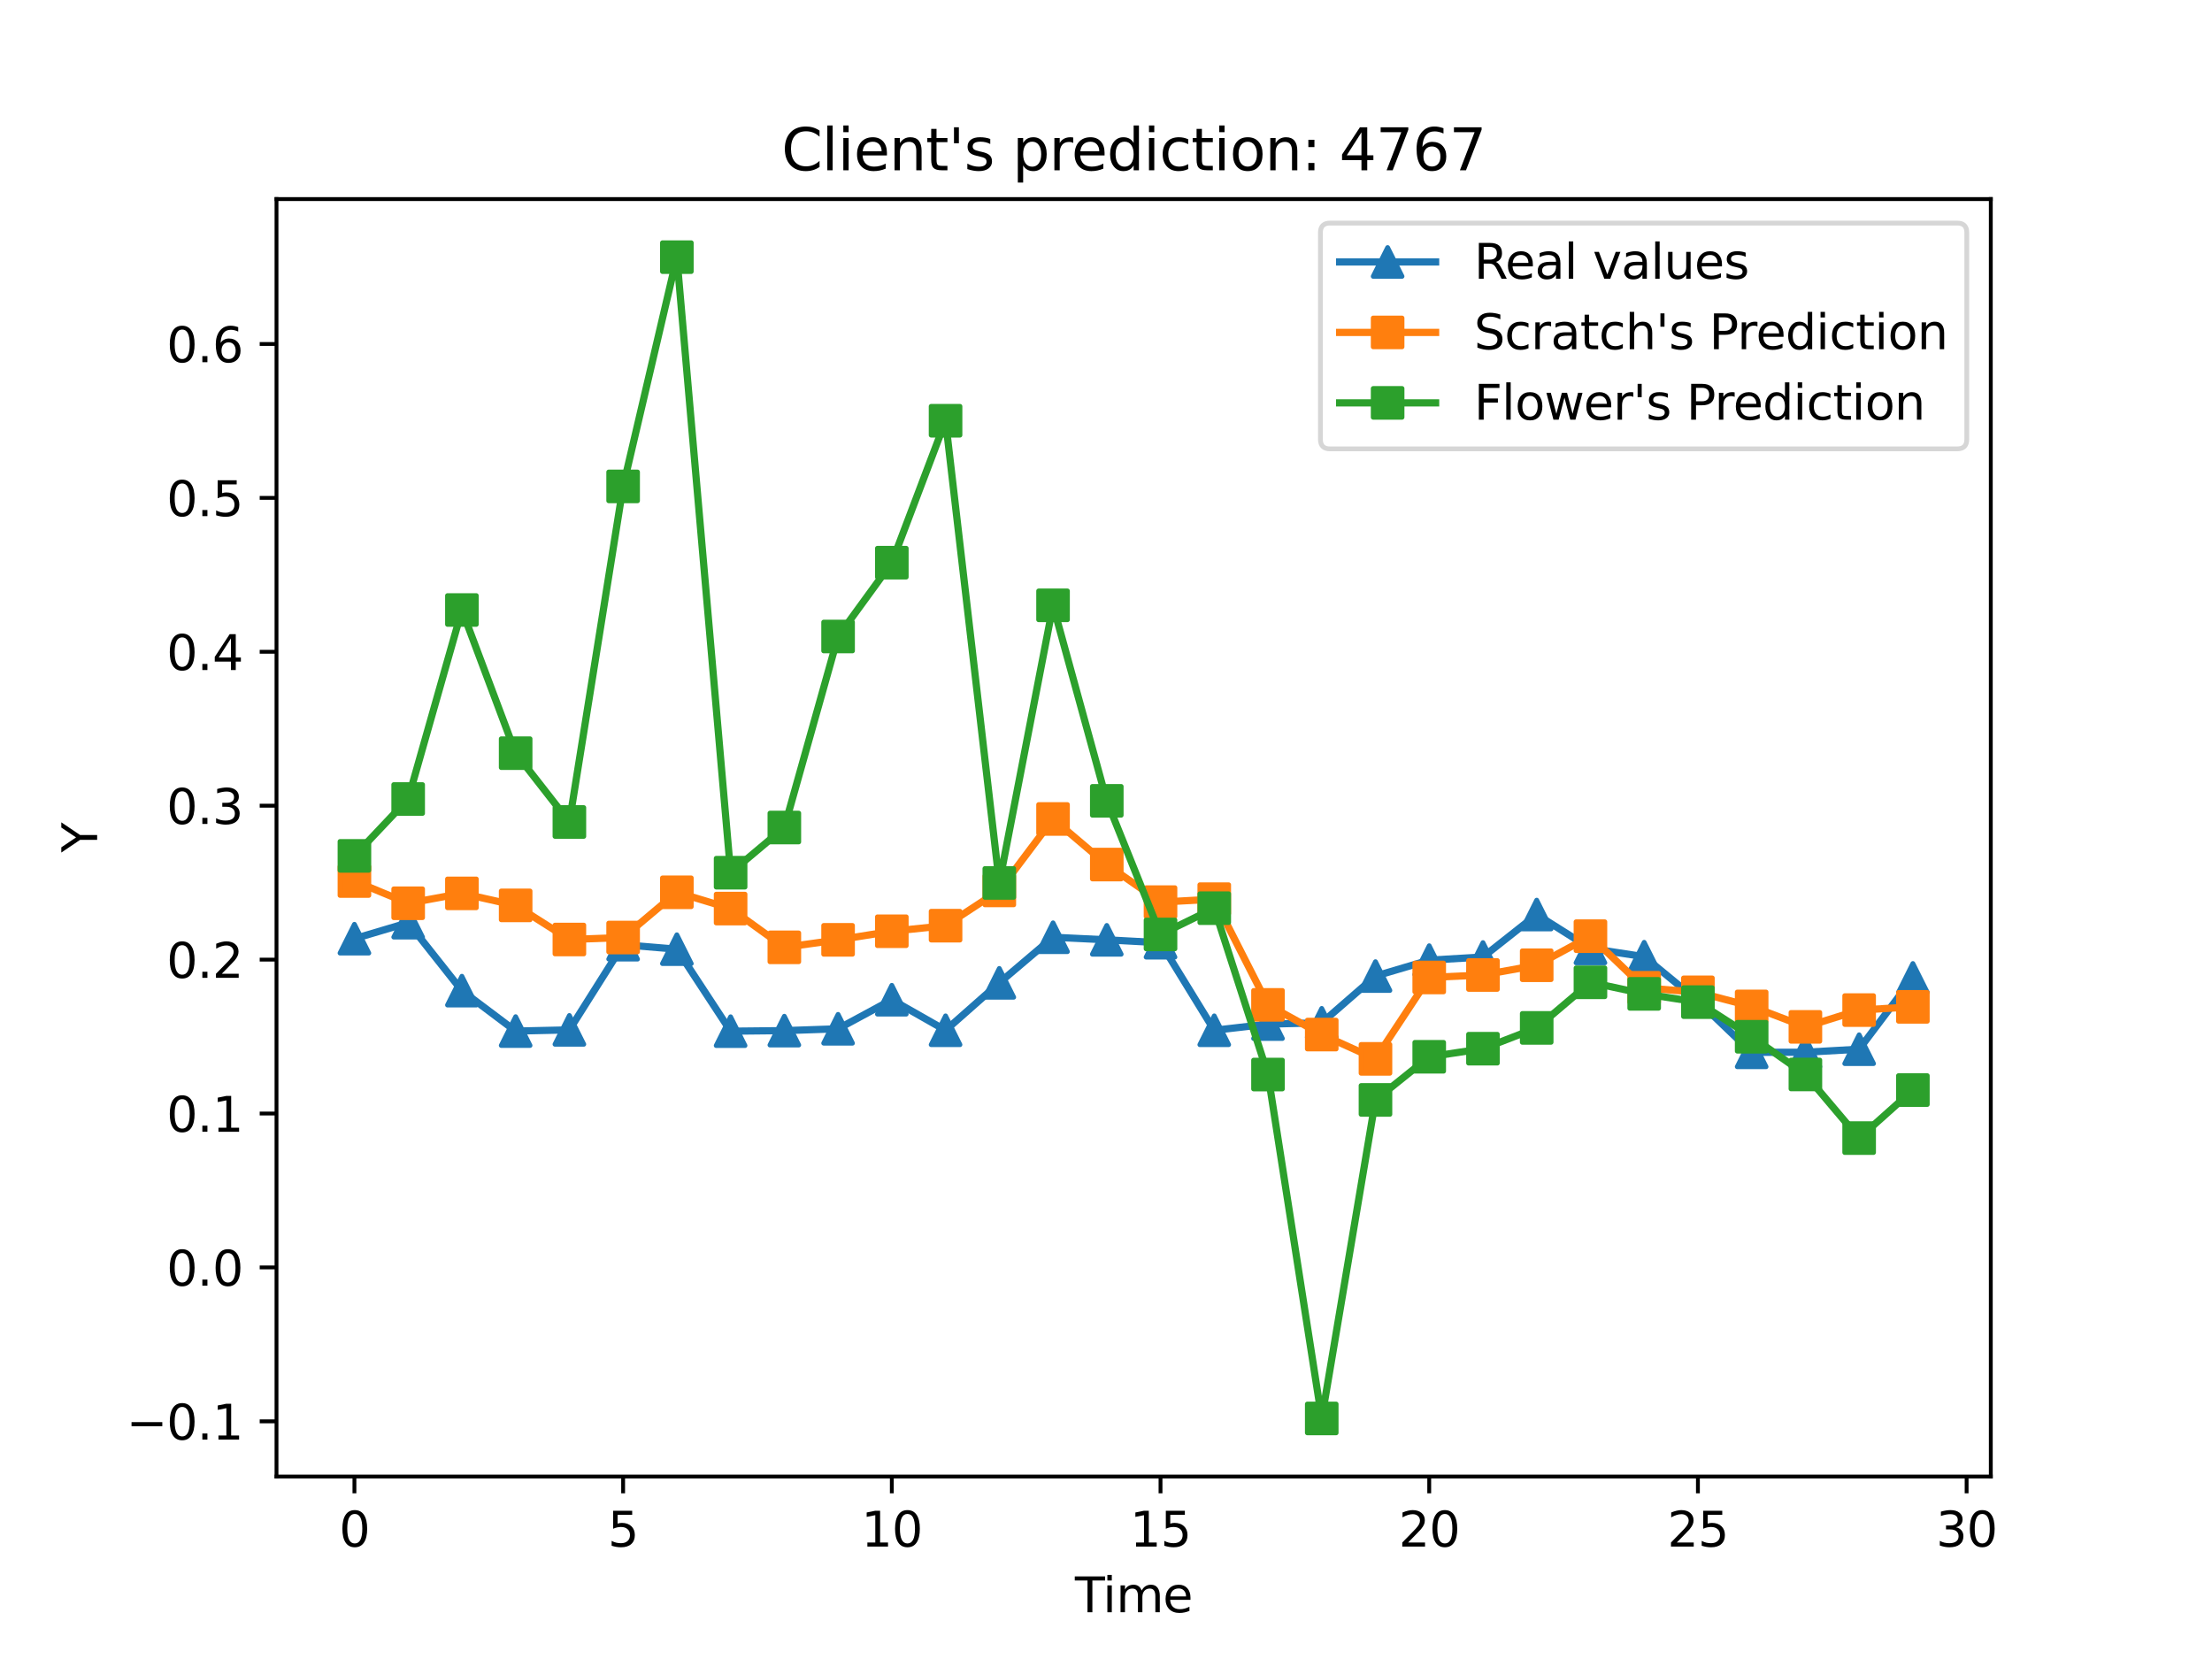 <?xml version="1.0" encoding="utf-8" standalone="no"?>
<!DOCTYPE svg PUBLIC "-//W3C//DTD SVG 1.1//EN"
  "http://www.w3.org/Graphics/SVG/1.1/DTD/svg11.dtd">
<svg xmlns:xlink="http://www.w3.org/1999/xlink" width="460.8pt" height="345.6pt" viewBox="0 0 460.8 345.6" xmlns="http://www.w3.org/2000/svg" version="1.1">
 <defs>
  <style type="text/css">*{stroke-linejoin: round; stroke-linecap: butt}</style>
 </defs>
 <g id="figure_1">
  <g id="patch_1">
   <path d="M 0 345.6 
L 460.8 345.6 
L 460.8 0 
L 0 0 
z
" style="fill: #ffffff"/>
  </g>
  <g id="axes_1">
   <g id="patch_2">
    <path d="M 57.6 307.584 
L 414.72 307.584 
L 414.72 41.472 
L 57.6 41.472 
z
" style="fill: #ffffff"/>
   </g>
   <g id="matplotlib.axis_1">
    <g id="xtick_1">
     <g id="line2d_1">
      <defs>
       <path id="m3e6f22d3c8" d="M 0 0 
L 0 3.5 
" style="stroke: #000000; stroke-width: 0.8"/>
      </defs>
      <g>
       <use xlink:href="#m3e6f22d3c8" x="73.833" y="307.584" style="stroke: #000000; stroke-width: 0.8"/>
      </g>
     </g>
     <g id="text_1">
      <!-- 0 -->
      <g transform="translate(70.651 322.182) scale(0.1 -0.1)">
       <defs>
        <path id="DejaVuSans-30" d="M 2034 4250 
Q 1547 4250 1301 3770 
Q 1056 3291 1056 2328 
Q 1056 1369 1301 889 
Q 1547 409 2034 409 
Q 2525 409 2770 889 
Q 3016 1369 3016 2328 
Q 3016 3291 2770 3770 
Q 2525 4250 2034 4250 
z
M 2034 4750 
Q 2819 4750 3233 4129 
Q 3647 3509 3647 2328 
Q 3647 1150 3233 529 
Q 2819 -91 2034 -91 
Q 1250 -91 836 529 
Q 422 1150 422 2328 
Q 422 3509 836 4129 
Q 1250 4750 2034 4750 
z
" transform="scale(0.016)"/>
       </defs>
       <use xlink:href="#DejaVuSans-30"/>
      </g>
     </g>
    </g>
    <g id="xtick_2">
     <g id="line2d_2">
      <g>
       <use xlink:href="#m3e6f22d3c8" x="129.808" y="307.584" style="stroke: #000000; stroke-width: 0.8"/>
      </g>
     </g>
     <g id="text_2">
      <!-- 5 -->
      <g transform="translate(126.626 322.182) scale(0.1 -0.1)">
       <defs>
        <path id="DejaVuSans-35" d="M 691 4666 
L 3169 4666 
L 3169 4134 
L 1269 4134 
L 1269 2991 
Q 1406 3038 1543 3061 
Q 1681 3084 1819 3084 
Q 2600 3084 3056 2656 
Q 3513 2228 3513 1497 
Q 3513 744 3044 326 
Q 2575 -91 1722 -91 
Q 1428 -91 1123 -41 
Q 819 9 494 109 
L 494 744 
Q 775 591 1075 516 
Q 1375 441 1709 441 
Q 2250 441 2565 725 
Q 2881 1009 2881 1497 
Q 2881 1984 2565 2268 
Q 2250 2553 1709 2553 
Q 1456 2553 1204 2497 
Q 953 2441 691 2322 
L 691 4666 
z
" transform="scale(0.016)"/>
       </defs>
       <use xlink:href="#DejaVuSans-35"/>
      </g>
     </g>
    </g>
    <g id="xtick_3">
     <g id="line2d_3">
      <g>
       <use xlink:href="#m3e6f22d3c8" x="185.783" y="307.584" style="stroke: #000000; stroke-width: 0.8"/>
      </g>
     </g>
     <g id="text_3">
      <!-- 10 -->
      <g transform="translate(179.42 322.182) scale(0.1 -0.1)">
       <defs>
        <path id="DejaVuSans-31" d="M 794 531 
L 1825 531 
L 1825 4091 
L 703 3866 
L 703 4441 
L 1819 4666 
L 2450 4666 
L 2450 531 
L 3481 531 
L 3481 0 
L 794 0 
L 794 531 
z
" transform="scale(0.016)"/>
       </defs>
       <use xlink:href="#DejaVuSans-31"/>
       <use xlink:href="#DejaVuSans-30" x="63.623"/>
      </g>
     </g>
    </g>
    <g id="xtick_4">
     <g id="line2d_4">
      <g>
       <use xlink:href="#m3e6f22d3c8" x="241.757" y="307.584" style="stroke: #000000; stroke-width: 0.8"/>
      </g>
     </g>
     <g id="text_4">
      <!-- 15 -->
      <g transform="translate(235.395 322.182) scale(0.1 -0.1)">
       <use xlink:href="#DejaVuSans-31"/>
       <use xlink:href="#DejaVuSans-35" x="63.623"/>
      </g>
     </g>
    </g>
    <g id="xtick_5">
     <g id="line2d_5">
      <g>
       <use xlink:href="#m3e6f22d3c8" x="297.732" y="307.584" style="stroke: #000000; stroke-width: 0.8"/>
      </g>
     </g>
     <g id="text_5">
      <!-- 20 -->
      <g transform="translate(291.37 322.182) scale(0.1 -0.1)">
       <defs>
        <path id="DejaVuSans-32" d="M 1228 531 
L 3431 531 
L 3431 0 
L 469 0 
L 469 531 
Q 828 903 1448 1529 
Q 2069 2156 2228 2338 
Q 2531 2678 2651 2914 
Q 2772 3150 2772 3378 
Q 2772 3750 2511 3984 
Q 2250 4219 1831 4219 
Q 1534 4219 1204 4116 
Q 875 4013 500 3803 
L 500 4441 
Q 881 4594 1212 4672 
Q 1544 4750 1819 4750 
Q 2544 4750 2975 4387 
Q 3406 4025 3406 3419 
Q 3406 3131 3298 2873 
Q 3191 2616 2906 2266 
Q 2828 2175 2409 1742 
Q 1991 1309 1228 531 
z
" transform="scale(0.016)"/>
       </defs>
       <use xlink:href="#DejaVuSans-32"/>
       <use xlink:href="#DejaVuSans-30" x="63.623"/>
      </g>
     </g>
    </g>
    <g id="xtick_6">
     <g id="line2d_6">
      <g>
       <use xlink:href="#m3e6f22d3c8" x="353.707" y="307.584" style="stroke: #000000; stroke-width: 0.8"/>
      </g>
     </g>
     <g id="text_6">
      <!-- 25 -->
      <g transform="translate(347.345 322.182) scale(0.1 -0.1)">
       <use xlink:href="#DejaVuSans-32"/>
       <use xlink:href="#DejaVuSans-35" x="63.623"/>
      </g>
     </g>
    </g>
    <g id="xtick_7">
     <g id="line2d_7">
      <g>
       <use xlink:href="#m3e6f22d3c8" x="409.682" y="307.584" style="stroke: #000000; stroke-width: 0.8"/>
      </g>
     </g>
     <g id="text_7">
      <!-- 30 -->
      <g transform="translate(403.32 322.182) scale(0.1 -0.1)">
       <defs>
        <path id="DejaVuSans-33" d="M 2597 2516 
Q 3050 2419 3304 2112 
Q 3559 1806 3559 1356 
Q 3559 666 3084 287 
Q 2609 -91 1734 -91 
Q 1441 -91 1130 -33 
Q 819 25 488 141 
L 488 750 
Q 750 597 1062 519 
Q 1375 441 1716 441 
Q 2309 441 2620 675 
Q 2931 909 2931 1356 
Q 2931 1769 2642 2001 
Q 2353 2234 1838 2234 
L 1294 2234 
L 1294 2753 
L 1863 2753 
Q 2328 2753 2575 2939 
Q 2822 3125 2822 3475 
Q 2822 3834 2567 4026 
Q 2313 4219 1838 4219 
Q 1578 4219 1281 4162 
Q 984 4106 628 3988 
L 628 4550 
Q 988 4650 1302 4700 
Q 1616 4750 1894 4750 
Q 2613 4750 3031 4423 
Q 3450 4097 3450 3541 
Q 3450 3153 3228 2886 
Q 3006 2619 2597 2516 
z
" transform="scale(0.016)"/>
       </defs>
       <use xlink:href="#DejaVuSans-33"/>
       <use xlink:href="#DejaVuSans-30" x="63.623"/>
      </g>
     </g>
    </g>
    <g id="text_8">
     <!-- Time -->
     <g transform="translate(223.926 335.861) scale(0.1 -0.1)">
      <defs>
       <path id="DejaVuSans-54" d="M -19 4666 
L 3928 4666 
L 3928 4134 
L 2272 4134 
L 2272 0 
L 1638 0 
L 1638 4134 
L -19 4134 
L -19 4666 
z
" transform="scale(0.016)"/>
       <path id="DejaVuSans-69" d="M 603 3500 
L 1178 3500 
L 1178 0 
L 603 0 
L 603 3500 
z
M 603 4863 
L 1178 4863 
L 1178 4134 
L 603 4134 
L 603 4863 
z
" transform="scale(0.016)"/>
       <path id="DejaVuSans-6d" d="M 3328 2828 
Q 3544 3216 3844 3400 
Q 4144 3584 4550 3584 
Q 5097 3584 5394 3201 
Q 5691 2819 5691 2113 
L 5691 0 
L 5113 0 
L 5113 2094 
Q 5113 2597 4934 2840 
Q 4756 3084 4391 3084 
Q 3944 3084 3684 2787 
Q 3425 2491 3425 1978 
L 3425 0 
L 2847 0 
L 2847 2094 
Q 2847 2600 2669 2842 
Q 2491 3084 2119 3084 
Q 1678 3084 1418 2786 
Q 1159 2488 1159 1978 
L 1159 0 
L 581 0 
L 581 3500 
L 1159 3500 
L 1159 2956 
Q 1356 3278 1631 3431 
Q 1906 3584 2284 3584 
Q 2666 3584 2933 3390 
Q 3200 3197 3328 2828 
z
" transform="scale(0.016)"/>
       <path id="DejaVuSans-65" d="M 3597 1894 
L 3597 1613 
L 953 1613 
Q 991 1019 1311 708 
Q 1631 397 2203 397 
Q 2534 397 2845 478 
Q 3156 559 3463 722 
L 3463 178 
Q 3153 47 2828 -22 
Q 2503 -91 2169 -91 
Q 1331 -91 842 396 
Q 353 884 353 1716 
Q 353 2575 817 3079 
Q 1281 3584 2069 3584 
Q 2775 3584 3186 3129 
Q 3597 2675 3597 1894 
z
M 3022 2063 
Q 3016 2534 2758 2815 
Q 2500 3097 2075 3097 
Q 1594 3097 1305 2825 
Q 1016 2553 972 2059 
L 3022 2063 
z
" transform="scale(0.016)"/>
      </defs>
      <use xlink:href="#DejaVuSans-54"/>
      <use xlink:href="#DejaVuSans-69" x="57.959"/>
      <use xlink:href="#DejaVuSans-6d" x="85.742"/>
      <use xlink:href="#DejaVuSans-65" x="183.154"/>
     </g>
    </g>
   </g>
   <g id="matplotlib.axis_2">
    <g id="ytick_1">
     <g id="line2d_8">
      <defs>
       <path id="m321a84748f" d="M 0 0 
L -3.5 0 
" style="stroke: #000000; stroke-width: 0.8"/>
      </defs>
      <g>
       <use xlink:href="#m321a84748f" x="57.6" y="296.092" style="stroke: #000000; stroke-width: 0.8"/>
      </g>
     </g>
     <g id="text_9">
      <!-- −0.1 -->
      <g transform="translate(26.317 299.891) scale(0.1 -0.1)">
       <defs>
        <path id="DejaVuSans-2212" d="M 678 2272 
L 4684 2272 
L 4684 1741 
L 678 1741 
L 678 2272 
z
" transform="scale(0.016)"/>
        <path id="DejaVuSans-2e" d="M 684 794 
L 1344 794 
L 1344 0 
L 684 0 
L 684 794 
z
" transform="scale(0.016)"/>
       </defs>
       <use xlink:href="#DejaVuSans-2212"/>
       <use xlink:href="#DejaVuSans-30" x="83.789"/>
       <use xlink:href="#DejaVuSans-2e" x="147.412"/>
       <use xlink:href="#DejaVuSans-31" x="179.199"/>
      </g>
     </g>
    </g>
    <g id="ytick_2">
     <g id="line2d_9">
      <g>
       <use xlink:href="#m321a84748f" x="57.6" y="264.029" style="stroke: #000000; stroke-width: 0.8"/>
      </g>
     </g>
     <g id="text_10">
      <!-- 0.0 -->
      <g transform="translate(34.697 267.829) scale(0.1 -0.1)">
       <use xlink:href="#DejaVuSans-30"/>
       <use xlink:href="#DejaVuSans-2e" x="63.623"/>
       <use xlink:href="#DejaVuSans-30" x="95.41"/>
      </g>
     </g>
    </g>
    <g id="ytick_3">
     <g id="line2d_10">
      <g>
       <use xlink:href="#m321a84748f" x="57.6" y="231.967" style="stroke: #000000; stroke-width: 0.8"/>
      </g>
     </g>
     <g id="text_11">
      <!-- 0.1 -->
      <g transform="translate(34.697 235.766) scale(0.1 -0.1)">
       <use xlink:href="#DejaVuSans-30"/>
       <use xlink:href="#DejaVuSans-2e" x="63.623"/>
       <use xlink:href="#DejaVuSans-31" x="95.41"/>
      </g>
     </g>
    </g>
    <g id="ytick_4">
     <g id="line2d_11">
      <g>
       <use xlink:href="#m321a84748f" x="57.6" y="199.905" style="stroke: #000000; stroke-width: 0.8"/>
      </g>
     </g>
     <g id="text_12">
      <!-- 0.2 -->
      <g transform="translate(34.697 203.704) scale(0.1 -0.1)">
       <use xlink:href="#DejaVuSans-30"/>
       <use xlink:href="#DejaVuSans-2e" x="63.623"/>
       <use xlink:href="#DejaVuSans-32" x="95.41"/>
      </g>
     </g>
    </g>
    <g id="ytick_5">
     <g id="line2d_12">
      <g>
       <use xlink:href="#m321a84748f" x="57.6" y="167.842" style="stroke: #000000; stroke-width: 0.8"/>
      </g>
     </g>
     <g id="text_13">
      <!-- 0.3 -->
      <g transform="translate(34.697 171.642) scale(0.1 -0.1)">
       <use xlink:href="#DejaVuSans-30"/>
       <use xlink:href="#DejaVuSans-2e" x="63.623"/>
       <use xlink:href="#DejaVuSans-33" x="95.41"/>
      </g>
     </g>
    </g>
    <g id="ytick_6">
     <g id="line2d_13">
      <g>
       <use xlink:href="#m321a84748f" x="57.6" y="135.78" style="stroke: #000000; stroke-width: 0.8"/>
      </g>
     </g>
     <g id="text_14">
      <!-- 0.4 -->
      <g transform="translate(34.697 139.579) scale(0.1 -0.1)">
       <defs>
        <path id="DejaVuSans-34" d="M 2419 4116 
L 825 1625 
L 2419 1625 
L 2419 4116 
z
M 2253 4666 
L 3047 4666 
L 3047 1625 
L 3713 1625 
L 3713 1100 
L 3047 1100 
L 3047 0 
L 2419 0 
L 2419 1100 
L 313 1100 
L 313 1709 
L 2253 4666 
z
" transform="scale(0.016)"/>
       </defs>
       <use xlink:href="#DejaVuSans-30"/>
       <use xlink:href="#DejaVuSans-2e" x="63.623"/>
       <use xlink:href="#DejaVuSans-34" x="95.41"/>
      </g>
     </g>
    </g>
    <g id="ytick_7">
     <g id="line2d_14">
      <g>
       <use xlink:href="#m321a84748f" x="57.6" y="103.718" style="stroke: #000000; stroke-width: 0.8"/>
      </g>
     </g>
     <g id="text_15">
      <!-- 0.5 -->
      <g transform="translate(34.697 107.517) scale(0.1 -0.1)">
       <use xlink:href="#DejaVuSans-30"/>
       <use xlink:href="#DejaVuSans-2e" x="63.623"/>
       <use xlink:href="#DejaVuSans-35" x="95.41"/>
      </g>
     </g>
    </g>
    <g id="ytick_8">
     <g id="line2d_15">
      <g>
       <use xlink:href="#m321a84748f" x="57.6" y="71.655" style="stroke: #000000; stroke-width: 0.8"/>
      </g>
     </g>
     <g id="text_16">
      <!-- 0.6 -->
      <g transform="translate(34.697 75.454) scale(0.1 -0.1)">
       <defs>
        <path id="DejaVuSans-36" d="M 2113 2584 
Q 1688 2584 1439 2293 
Q 1191 2003 1191 1497 
Q 1191 994 1439 701 
Q 1688 409 2113 409 
Q 2538 409 2786 701 
Q 3034 994 3034 1497 
Q 3034 2003 2786 2293 
Q 2538 2584 2113 2584 
z
M 3366 4563 
L 3366 3988 
Q 3128 4100 2886 4159 
Q 2644 4219 2406 4219 
Q 1781 4219 1451 3797 
Q 1122 3375 1075 2522 
Q 1259 2794 1537 2939 
Q 1816 3084 2150 3084 
Q 2853 3084 3261 2657 
Q 3669 2231 3669 1497 
Q 3669 778 3244 343 
Q 2819 -91 2113 -91 
Q 1303 -91 875 529 
Q 447 1150 447 2328 
Q 447 3434 972 4092 
Q 1497 4750 2381 4750 
Q 2619 4750 2861 4703 
Q 3103 4656 3366 4563 
z
" transform="scale(0.016)"/>
       </defs>
       <use xlink:href="#DejaVuSans-30"/>
       <use xlink:href="#DejaVuSans-2e" x="63.623"/>
       <use xlink:href="#DejaVuSans-36" x="95.41"/>
      </g>
     </g>
    </g>
    <g id="text_17">
     <!-- Y -->
     <g transform="translate(20.238 177.582) rotate(-90) scale(0.1 -0.1)">
      <defs>
       <path id="DejaVuSans-59" d="M -13 4666 
L 666 4666 
L 1959 2747 
L 3244 4666 
L 3922 4666 
L 2272 2222 
L 2272 0 
L 1638 0 
L 1638 2222 
L -13 4666 
z
" transform="scale(0.016)"/>
      </defs>
      <use xlink:href="#DejaVuSans-59"/>
     </g>
    </g>
   </g>
   <g id="line2d_16">
    <path d="M 73.833 195.545 
L 85.028 192.216 
L 96.223 206.371 
L 107.418 214.792 
L 118.613 214.543 
L 129.808 196.8 
L 141.003 197.733 
L 152.198 214.813 
L 163.393 214.699 
L 174.588 214.315 
L 185.783 208.259 
L 196.978 214.626 
L 208.173 204.743 
L 219.368 195.244 
L 230.563 195.784 
L 241.757 196.385 
L 252.952 214.626 
L 264.147 213.34 
L 275.342 213.071 
L 286.537 203.333 
L 297.732 200.015 
L 308.927 199.361 
L 320.122 190.516 
L 331.317 197.578 
L 342.512 199.299 
L 353.707 208.508 
L 364.902 219.22 
L 376.097 219.199 
L 387.292 218.567 
L 398.487 203.717 
" clip-path="url(#p26c5f09bcc)" style="fill: none; stroke: #1f77b4; stroke-width: 1.5; stroke-linecap: square"/>
    <defs>
     <path id="mcf5c5438b9" d="M 0 -3 
L -3 3 
L 3 3 
z
" style="stroke: #1f77b4; stroke-linejoin: miter"/>
    </defs>
    <g clip-path="url(#p26c5f09bcc)">
     <use xlink:href="#mcf5c5438b9" x="73.833" y="195.545" style="fill: #1f77b4; stroke: #1f77b4; stroke-linejoin: miter"/>
     <use xlink:href="#mcf5c5438b9" x="85.028" y="192.216" style="fill: #1f77b4; stroke: #1f77b4; stroke-linejoin: miter"/>
     <use xlink:href="#mcf5c5438b9" x="96.223" y="206.371" style="fill: #1f77b4; stroke: #1f77b4; stroke-linejoin: miter"/>
     <use xlink:href="#mcf5c5438b9" x="107.418" y="214.792" style="fill: #1f77b4; stroke: #1f77b4; stroke-linejoin: miter"/>
     <use xlink:href="#mcf5c5438b9" x="118.613" y="214.543" style="fill: #1f77b4; stroke: #1f77b4; stroke-linejoin: miter"/>
     <use xlink:href="#mcf5c5438b9" x="129.808" y="196.8" style="fill: #1f77b4; stroke: #1f77b4; stroke-linejoin: miter"/>
     <use xlink:href="#mcf5c5438b9" x="141.003" y="197.733" style="fill: #1f77b4; stroke: #1f77b4; stroke-linejoin: miter"/>
     <use xlink:href="#mcf5c5438b9" x="152.198" y="214.813" style="fill: #1f77b4; stroke: #1f77b4; stroke-linejoin: miter"/>
     <use xlink:href="#mcf5c5438b9" x="163.393" y="214.699" style="fill: #1f77b4; stroke: #1f77b4; stroke-linejoin: miter"/>
     <use xlink:href="#mcf5c5438b9" x="174.588" y="214.315" style="fill: #1f77b4; stroke: #1f77b4; stroke-linejoin: miter"/>
     <use xlink:href="#mcf5c5438b9" x="185.783" y="208.259" style="fill: #1f77b4; stroke: #1f77b4; stroke-linejoin: miter"/>
     <use xlink:href="#mcf5c5438b9" x="196.978" y="214.626" style="fill: #1f77b4; stroke: #1f77b4; stroke-linejoin: miter"/>
     <use xlink:href="#mcf5c5438b9" x="208.173" y="204.743" style="fill: #1f77b4; stroke: #1f77b4; stroke-linejoin: miter"/>
     <use xlink:href="#mcf5c5438b9" x="219.368" y="195.244" style="fill: #1f77b4; stroke: #1f77b4; stroke-linejoin: miter"/>
     <use xlink:href="#mcf5c5438b9" x="230.563" y="195.784" style="fill: #1f77b4; stroke: #1f77b4; stroke-linejoin: miter"/>
     <use xlink:href="#mcf5c5438b9" x="241.757" y="196.385" style="fill: #1f77b4; stroke: #1f77b4; stroke-linejoin: miter"/>
     <use xlink:href="#mcf5c5438b9" x="252.952" y="214.626" style="fill: #1f77b4; stroke: #1f77b4; stroke-linejoin: miter"/>
     <use xlink:href="#mcf5c5438b9" x="264.147" y="213.34" style="fill: #1f77b4; stroke: #1f77b4; stroke-linejoin: miter"/>
     <use xlink:href="#mcf5c5438b9" x="275.342" y="213.071" style="fill: #1f77b4; stroke: #1f77b4; stroke-linejoin: miter"/>
     <use xlink:href="#mcf5c5438b9" x="286.537" y="203.333" style="fill: #1f77b4; stroke: #1f77b4; stroke-linejoin: miter"/>
     <use xlink:href="#mcf5c5438b9" x="297.732" y="200.015" style="fill: #1f77b4; stroke: #1f77b4; stroke-linejoin: miter"/>
     <use xlink:href="#mcf5c5438b9" x="308.927" y="199.361" style="fill: #1f77b4; stroke: #1f77b4; stroke-linejoin: miter"/>
     <use xlink:href="#mcf5c5438b9" x="320.122" y="190.516" style="fill: #1f77b4; stroke: #1f77b4; stroke-linejoin: miter"/>
     <use xlink:href="#mcf5c5438b9" x="331.317" y="197.578" style="fill: #1f77b4; stroke: #1f77b4; stroke-linejoin: miter"/>
     <use xlink:href="#mcf5c5438b9" x="342.512" y="199.299" style="fill: #1f77b4; stroke: #1f77b4; stroke-linejoin: miter"/>
     <use xlink:href="#mcf5c5438b9" x="353.707" y="208.508" style="fill: #1f77b4; stroke: #1f77b4; stroke-linejoin: miter"/>
     <use xlink:href="#mcf5c5438b9" x="364.902" y="219.22" style="fill: #1f77b4; stroke: #1f77b4; stroke-linejoin: miter"/>
     <use xlink:href="#mcf5c5438b9" x="376.097" y="219.199" style="fill: #1f77b4; stroke: #1f77b4; stroke-linejoin: miter"/>
     <use xlink:href="#mcf5c5438b9" x="387.292" y="218.567" style="fill: #1f77b4; stroke: #1f77b4; stroke-linejoin: miter"/>
     <use xlink:href="#mcf5c5438b9" x="398.487" y="203.717" style="fill: #1f77b4; stroke: #1f77b4; stroke-linejoin: miter"/>
    </g>
   </g>
   <g id="line2d_17">
    <path d="M 73.833 183.532 
L 85.028 188.167 
L 96.223 186.106 
L 107.418 188.611 
L 118.613 195.717 
L 129.808 195.303 
L 141.003 185.882 
L 152.198 189.271 
L 163.393 197.349 
L 174.588 195.786 
L 185.783 193.996 
L 196.978 192.833 
L 208.173 185.495 
L 219.368 170.607 
L 230.563 180.104 
L 241.757 187.927 
L 252.952 187.311 
L 264.147 209.333 
L 275.342 215.52 
L 286.537 220.581 
L 297.732 203.623 
L 308.927 203.105 
L 320.122 201.079 
L 331.317 195.024 
L 342.512 205.774 
L 353.707 206.724 
L 364.902 209.657 
L 376.097 213.915 
L 387.292 210.418 
L 398.487 209.741 
" clip-path="url(#p26c5f09bcc)" style="fill: none; stroke: #ff7f0e; stroke-width: 1.5; stroke-linecap: square"/>
    <defs>
     <path id="m3e4be5ea54" d="M -3 3 
L 3 3 
L 3 -3 
L -3 -3 
z
" style="stroke: #ff7f0e; stroke-linejoin: miter"/>
    </defs>
    <g clip-path="url(#p26c5f09bcc)">
     <use xlink:href="#m3e4be5ea54" x="73.833" y="183.532" style="fill: #ff7f0e; stroke: #ff7f0e; stroke-linejoin: miter"/>
     <use xlink:href="#m3e4be5ea54" x="85.028" y="188.167" style="fill: #ff7f0e; stroke: #ff7f0e; stroke-linejoin: miter"/>
     <use xlink:href="#m3e4be5ea54" x="96.223" y="186.106" style="fill: #ff7f0e; stroke: #ff7f0e; stroke-linejoin: miter"/>
     <use xlink:href="#m3e4be5ea54" x="107.418" y="188.611" style="fill: #ff7f0e; stroke: #ff7f0e; stroke-linejoin: miter"/>
     <use xlink:href="#m3e4be5ea54" x="118.613" y="195.717" style="fill: #ff7f0e; stroke: #ff7f0e; stroke-linejoin: miter"/>
     <use xlink:href="#m3e4be5ea54" x="129.808" y="195.303" style="fill: #ff7f0e; stroke: #ff7f0e; stroke-linejoin: miter"/>
     <use xlink:href="#m3e4be5ea54" x="141.003" y="185.882" style="fill: #ff7f0e; stroke: #ff7f0e; stroke-linejoin: miter"/>
     <use xlink:href="#m3e4be5ea54" x="152.198" y="189.271" style="fill: #ff7f0e; stroke: #ff7f0e; stroke-linejoin: miter"/>
     <use xlink:href="#m3e4be5ea54" x="163.393" y="197.349" style="fill: #ff7f0e; stroke: #ff7f0e; stroke-linejoin: miter"/>
     <use xlink:href="#m3e4be5ea54" x="174.588" y="195.786" style="fill: #ff7f0e; stroke: #ff7f0e; stroke-linejoin: miter"/>
     <use xlink:href="#m3e4be5ea54" x="185.783" y="193.996" style="fill: #ff7f0e; stroke: #ff7f0e; stroke-linejoin: miter"/>
     <use xlink:href="#m3e4be5ea54" x="196.978" y="192.833" style="fill: #ff7f0e; stroke: #ff7f0e; stroke-linejoin: miter"/>
     <use xlink:href="#m3e4be5ea54" x="208.173" y="185.495" style="fill: #ff7f0e; stroke: #ff7f0e; stroke-linejoin: miter"/>
     <use xlink:href="#m3e4be5ea54" x="219.368" y="170.607" style="fill: #ff7f0e; stroke: #ff7f0e; stroke-linejoin: miter"/>
     <use xlink:href="#m3e4be5ea54" x="230.563" y="180.104" style="fill: #ff7f0e; stroke: #ff7f0e; stroke-linejoin: miter"/>
     <use xlink:href="#m3e4be5ea54" x="241.757" y="187.927" style="fill: #ff7f0e; stroke: #ff7f0e; stroke-linejoin: miter"/>
     <use xlink:href="#m3e4be5ea54" x="252.952" y="187.311" style="fill: #ff7f0e; stroke: #ff7f0e; stroke-linejoin: miter"/>
     <use xlink:href="#m3e4be5ea54" x="264.147" y="209.333" style="fill: #ff7f0e; stroke: #ff7f0e; stroke-linejoin: miter"/>
     <use xlink:href="#m3e4be5ea54" x="275.342" y="215.52" style="fill: #ff7f0e; stroke: #ff7f0e; stroke-linejoin: miter"/>
     <use xlink:href="#m3e4be5ea54" x="286.537" y="220.581" style="fill: #ff7f0e; stroke: #ff7f0e; stroke-linejoin: miter"/>
     <use xlink:href="#m3e4be5ea54" x="297.732" y="203.623" style="fill: #ff7f0e; stroke: #ff7f0e; stroke-linejoin: miter"/>
     <use xlink:href="#m3e4be5ea54" x="308.927" y="203.105" style="fill: #ff7f0e; stroke: #ff7f0e; stroke-linejoin: miter"/>
     <use xlink:href="#m3e4be5ea54" x="320.122" y="201.079" style="fill: #ff7f0e; stroke: #ff7f0e; stroke-linejoin: miter"/>
     <use xlink:href="#m3e4be5ea54" x="331.317" y="195.024" style="fill: #ff7f0e; stroke: #ff7f0e; stroke-linejoin: miter"/>
     <use xlink:href="#m3e4be5ea54" x="342.512" y="205.774" style="fill: #ff7f0e; stroke: #ff7f0e; stroke-linejoin: miter"/>
     <use xlink:href="#m3e4be5ea54" x="353.707" y="206.724" style="fill: #ff7f0e; stroke: #ff7f0e; stroke-linejoin: miter"/>
     <use xlink:href="#m3e4be5ea54" x="364.902" y="209.657" style="fill: #ff7f0e; stroke: #ff7f0e; stroke-linejoin: miter"/>
     <use xlink:href="#m3e4be5ea54" x="376.097" y="213.915" style="fill: #ff7f0e; stroke: #ff7f0e; stroke-linejoin: miter"/>
     <use xlink:href="#m3e4be5ea54" x="387.292" y="210.418" style="fill: #ff7f0e; stroke: #ff7f0e; stroke-linejoin: miter"/>
     <use xlink:href="#m3e4be5ea54" x="398.487" y="209.741" style="fill: #ff7f0e; stroke: #ff7f0e; stroke-linejoin: miter"/>
    </g>
   </g>
   <g id="line2d_18">
    <path d="M 73.833 178.295 
L 85.028 166.448 
L 96.223 127.075 
L 107.418 156.897 
L 118.613 171.234 
L 129.808 101.326 
L 141.003 53.568 
L 152.198 181.799 
L 163.393 172.389 
L 174.588 132.595 
L 185.783 117.214 
L 196.978 87.649 
L 208.173 183.934 
L 219.368 126.102 
L 230.563 166.828 
L 241.757 194.662 
L 252.952 189.194 
L 264.147 223.848 
L 275.342 295.488 
L 286.537 229.136 
L 297.732 220.146 
L 308.927 218.463 
L 320.122 214.13 
L 331.317 204.632 
L 342.512 207.042 
L 353.707 208.76 
L 364.902 215.972 
L 376.097 223.834 
L 387.292 237.087 
L 398.487 227.081 
" clip-path="url(#p26c5f09bcc)" style="fill: none; stroke: #2ca02c; stroke-width: 1.5; stroke-linecap: square"/>
    <defs>
     <path id="mfcb7c09fd2" d="M -3 3 
L 3 3 
L 3 -3 
L -3 -3 
z
" style="stroke: #2ca02c; stroke-linejoin: miter"/>
    </defs>
    <g clip-path="url(#p26c5f09bcc)">
     <use xlink:href="#mfcb7c09fd2" x="73.833" y="178.295" style="fill: #2ca02c; stroke: #2ca02c; stroke-linejoin: miter"/>
     <use xlink:href="#mfcb7c09fd2" x="85.028" y="166.448" style="fill: #2ca02c; stroke: #2ca02c; stroke-linejoin: miter"/>
     <use xlink:href="#mfcb7c09fd2" x="96.223" y="127.075" style="fill: #2ca02c; stroke: #2ca02c; stroke-linejoin: miter"/>
     <use xlink:href="#mfcb7c09fd2" x="107.418" y="156.897" style="fill: #2ca02c; stroke: #2ca02c; stroke-linejoin: miter"/>
     <use xlink:href="#mfcb7c09fd2" x="118.613" y="171.234" style="fill: #2ca02c; stroke: #2ca02c; stroke-linejoin: miter"/>
     <use xlink:href="#mfcb7c09fd2" x="129.808" y="101.326" style="fill: #2ca02c; stroke: #2ca02c; stroke-linejoin: miter"/>
     <use xlink:href="#mfcb7c09fd2" x="141.003" y="53.568" style="fill: #2ca02c; stroke: #2ca02c; stroke-linejoin: miter"/>
     <use xlink:href="#mfcb7c09fd2" x="152.198" y="181.799" style="fill: #2ca02c; stroke: #2ca02c; stroke-linejoin: miter"/>
     <use xlink:href="#mfcb7c09fd2" x="163.393" y="172.389" style="fill: #2ca02c; stroke: #2ca02c; stroke-linejoin: miter"/>
     <use xlink:href="#mfcb7c09fd2" x="174.588" y="132.595" style="fill: #2ca02c; stroke: #2ca02c; stroke-linejoin: miter"/>
     <use xlink:href="#mfcb7c09fd2" x="185.783" y="117.214" style="fill: #2ca02c; stroke: #2ca02c; stroke-linejoin: miter"/>
     <use xlink:href="#mfcb7c09fd2" x="196.978" y="87.649" style="fill: #2ca02c; stroke: #2ca02c; stroke-linejoin: miter"/>
     <use xlink:href="#mfcb7c09fd2" x="208.173" y="183.934" style="fill: #2ca02c; stroke: #2ca02c; stroke-linejoin: miter"/>
     <use xlink:href="#mfcb7c09fd2" x="219.368" y="126.102" style="fill: #2ca02c; stroke: #2ca02c; stroke-linejoin: miter"/>
     <use xlink:href="#mfcb7c09fd2" x="230.563" y="166.828" style="fill: #2ca02c; stroke: #2ca02c; stroke-linejoin: miter"/>
     <use xlink:href="#mfcb7c09fd2" x="241.757" y="194.662" style="fill: #2ca02c; stroke: #2ca02c; stroke-linejoin: miter"/>
     <use xlink:href="#mfcb7c09fd2" x="252.952" y="189.194" style="fill: #2ca02c; stroke: #2ca02c; stroke-linejoin: miter"/>
     <use xlink:href="#mfcb7c09fd2" x="264.147" y="223.848" style="fill: #2ca02c; stroke: #2ca02c; stroke-linejoin: miter"/>
     <use xlink:href="#mfcb7c09fd2" x="275.342" y="295.488" style="fill: #2ca02c; stroke: #2ca02c; stroke-linejoin: miter"/>
     <use xlink:href="#mfcb7c09fd2" x="286.537" y="229.136" style="fill: #2ca02c; stroke: #2ca02c; stroke-linejoin: miter"/>
     <use xlink:href="#mfcb7c09fd2" x="297.732" y="220.146" style="fill: #2ca02c; stroke: #2ca02c; stroke-linejoin: miter"/>
     <use xlink:href="#mfcb7c09fd2" x="308.927" y="218.463" style="fill: #2ca02c; stroke: #2ca02c; stroke-linejoin: miter"/>
     <use xlink:href="#mfcb7c09fd2" x="320.122" y="214.13" style="fill: #2ca02c; stroke: #2ca02c; stroke-linejoin: miter"/>
     <use xlink:href="#mfcb7c09fd2" x="331.317" y="204.632" style="fill: #2ca02c; stroke: #2ca02c; stroke-linejoin: miter"/>
     <use xlink:href="#mfcb7c09fd2" x="342.512" y="207.042" style="fill: #2ca02c; stroke: #2ca02c; stroke-linejoin: miter"/>
     <use xlink:href="#mfcb7c09fd2" x="353.707" y="208.76" style="fill: #2ca02c; stroke: #2ca02c; stroke-linejoin: miter"/>
     <use xlink:href="#mfcb7c09fd2" x="364.902" y="215.972" style="fill: #2ca02c; stroke: #2ca02c; stroke-linejoin: miter"/>
     <use xlink:href="#mfcb7c09fd2" x="376.097" y="223.834" style="fill: #2ca02c; stroke: #2ca02c; stroke-linejoin: miter"/>
     <use xlink:href="#mfcb7c09fd2" x="387.292" y="237.087" style="fill: #2ca02c; stroke: #2ca02c; stroke-linejoin: miter"/>
     <use xlink:href="#mfcb7c09fd2" x="398.487" y="227.081" style="fill: #2ca02c; stroke: #2ca02c; stroke-linejoin: miter"/>
    </g>
   </g>
   <g id="patch_3">
    <path d="M 57.6 307.584 
L 57.6 41.472 
" style="fill: none; stroke: #000000; stroke-width: 0.8; stroke-linejoin: miter; stroke-linecap: square"/>
   </g>
   <g id="patch_4">
    <path d="M 414.72 307.584 
L 414.72 41.472 
" style="fill: none; stroke: #000000; stroke-width: 0.8; stroke-linejoin: miter; stroke-linecap: square"/>
   </g>
   <g id="patch_5">
    <path d="M 57.6 307.584 
L 414.72 307.584 
" style="fill: none; stroke: #000000; stroke-width: 0.8; stroke-linejoin: miter; stroke-linecap: square"/>
   </g>
   <g id="patch_6">
    <path d="M 57.6 41.472 
L 414.72 41.472 
" style="fill: none; stroke: #000000; stroke-width: 0.8; stroke-linejoin: miter; stroke-linecap: square"/>
   </g>
   <g id="text_18">
    <!-- Client's prediction: 4767 -->
    <g transform="translate(162.81 35.472) scale(0.12 -0.12)">
     <defs>
      <path id="DejaVuSans-43" d="M 4122 4306 
L 4122 3641 
Q 3803 3938 3442 4084 
Q 3081 4231 2675 4231 
Q 1875 4231 1450 3742 
Q 1025 3253 1025 2328 
Q 1025 1406 1450 917 
Q 1875 428 2675 428 
Q 3081 428 3442 575 
Q 3803 722 4122 1019 
L 4122 359 
Q 3791 134 3420 21 
Q 3050 -91 2638 -91 
Q 1578 -91 968 557 
Q 359 1206 359 2328 
Q 359 3453 968 4101 
Q 1578 4750 2638 4750 
Q 3056 4750 3426 4639 
Q 3797 4528 4122 4306 
z
" transform="scale(0.016)"/>
      <path id="DejaVuSans-6c" d="M 603 4863 
L 1178 4863 
L 1178 0 
L 603 0 
L 603 4863 
z
" transform="scale(0.016)"/>
      <path id="DejaVuSans-6e" d="M 3513 2113 
L 3513 0 
L 2938 0 
L 2938 2094 
Q 2938 2591 2744 2837 
Q 2550 3084 2163 3084 
Q 1697 3084 1428 2787 
Q 1159 2491 1159 1978 
L 1159 0 
L 581 0 
L 581 3500 
L 1159 3500 
L 1159 2956 
Q 1366 3272 1645 3428 
Q 1925 3584 2291 3584 
Q 2894 3584 3203 3211 
Q 3513 2838 3513 2113 
z
" transform="scale(0.016)"/>
      <path id="DejaVuSans-74" d="M 1172 4494 
L 1172 3500 
L 2356 3500 
L 2356 3053 
L 1172 3053 
L 1172 1153 
Q 1172 725 1289 603 
Q 1406 481 1766 481 
L 2356 481 
L 2356 0 
L 1766 0 
Q 1100 0 847 248 
Q 594 497 594 1153 
L 594 3053 
L 172 3053 
L 172 3500 
L 594 3500 
L 594 4494 
L 1172 4494 
z
" transform="scale(0.016)"/>
      <path id="DejaVuSans-27" d="M 1147 4666 
L 1147 2931 
L 616 2931 
L 616 4666 
L 1147 4666 
z
" transform="scale(0.016)"/>
      <path id="DejaVuSans-73" d="M 2834 3397 
L 2834 2853 
Q 2591 2978 2328 3040 
Q 2066 3103 1784 3103 
Q 1356 3103 1142 2972 
Q 928 2841 928 2578 
Q 928 2378 1081 2264 
Q 1234 2150 1697 2047 
L 1894 2003 
Q 2506 1872 2764 1633 
Q 3022 1394 3022 966 
Q 3022 478 2636 193 
Q 2250 -91 1575 -91 
Q 1294 -91 989 -36 
Q 684 19 347 128 
L 347 722 
Q 666 556 975 473 
Q 1284 391 1588 391 
Q 1994 391 2212 530 
Q 2431 669 2431 922 
Q 2431 1156 2273 1281 
Q 2116 1406 1581 1522 
L 1381 1569 
Q 847 1681 609 1914 
Q 372 2147 372 2553 
Q 372 3047 722 3315 
Q 1072 3584 1716 3584 
Q 2034 3584 2315 3537 
Q 2597 3491 2834 3397 
z
" transform="scale(0.016)"/>
      <path id="DejaVuSans-20" transform="scale(0.016)"/>
      <path id="DejaVuSans-70" d="M 1159 525 
L 1159 -1331 
L 581 -1331 
L 581 3500 
L 1159 3500 
L 1159 2969 
Q 1341 3281 1617 3432 
Q 1894 3584 2278 3584 
Q 2916 3584 3314 3078 
Q 3713 2572 3713 1747 
Q 3713 922 3314 415 
Q 2916 -91 2278 -91 
Q 1894 -91 1617 61 
Q 1341 213 1159 525 
z
M 3116 1747 
Q 3116 2381 2855 2742 
Q 2594 3103 2138 3103 
Q 1681 3103 1420 2742 
Q 1159 2381 1159 1747 
Q 1159 1113 1420 752 
Q 1681 391 2138 391 
Q 2594 391 2855 752 
Q 3116 1113 3116 1747 
z
" transform="scale(0.016)"/>
      <path id="DejaVuSans-72" d="M 2631 2963 
Q 2534 3019 2420 3045 
Q 2306 3072 2169 3072 
Q 1681 3072 1420 2755 
Q 1159 2438 1159 1844 
L 1159 0 
L 581 0 
L 581 3500 
L 1159 3500 
L 1159 2956 
Q 1341 3275 1631 3429 
Q 1922 3584 2338 3584 
Q 2397 3584 2469 3576 
Q 2541 3569 2628 3553 
L 2631 2963 
z
" transform="scale(0.016)"/>
      <path id="DejaVuSans-64" d="M 2906 2969 
L 2906 4863 
L 3481 4863 
L 3481 0 
L 2906 0 
L 2906 525 
Q 2725 213 2448 61 
Q 2172 -91 1784 -91 
Q 1150 -91 751 415 
Q 353 922 353 1747 
Q 353 2572 751 3078 
Q 1150 3584 1784 3584 
Q 2172 3584 2448 3432 
Q 2725 3281 2906 2969 
z
M 947 1747 
Q 947 1113 1208 752 
Q 1469 391 1925 391 
Q 2381 391 2643 752 
Q 2906 1113 2906 1747 
Q 2906 2381 2643 2742 
Q 2381 3103 1925 3103 
Q 1469 3103 1208 2742 
Q 947 2381 947 1747 
z
" transform="scale(0.016)"/>
      <path id="DejaVuSans-63" d="M 3122 3366 
L 3122 2828 
Q 2878 2963 2633 3030 
Q 2388 3097 2138 3097 
Q 1578 3097 1268 2742 
Q 959 2388 959 1747 
Q 959 1106 1268 751 
Q 1578 397 2138 397 
Q 2388 397 2633 464 
Q 2878 531 3122 666 
L 3122 134 
Q 2881 22 2623 -34 
Q 2366 -91 2075 -91 
Q 1284 -91 818 406 
Q 353 903 353 1747 
Q 353 2603 823 3093 
Q 1294 3584 2113 3584 
Q 2378 3584 2631 3529 
Q 2884 3475 3122 3366 
z
" transform="scale(0.016)"/>
      <path id="DejaVuSans-6f" d="M 1959 3097 
Q 1497 3097 1228 2736 
Q 959 2375 959 1747 
Q 959 1119 1226 758 
Q 1494 397 1959 397 
Q 2419 397 2687 759 
Q 2956 1122 2956 1747 
Q 2956 2369 2687 2733 
Q 2419 3097 1959 3097 
z
M 1959 3584 
Q 2709 3584 3137 3096 
Q 3566 2609 3566 1747 
Q 3566 888 3137 398 
Q 2709 -91 1959 -91 
Q 1206 -91 779 398 
Q 353 888 353 1747 
Q 353 2609 779 3096 
Q 1206 3584 1959 3584 
z
" transform="scale(0.016)"/>
      <path id="DejaVuSans-3a" d="M 750 794 
L 1409 794 
L 1409 0 
L 750 0 
L 750 794 
z
M 750 3309 
L 1409 3309 
L 1409 2516 
L 750 2516 
L 750 3309 
z
" transform="scale(0.016)"/>
      <path id="DejaVuSans-37" d="M 525 4666 
L 3525 4666 
L 3525 4397 
L 1831 0 
L 1172 0 
L 2766 4134 
L 525 4134 
L 525 4666 
z
" transform="scale(0.016)"/>
     </defs>
     <use xlink:href="#DejaVuSans-43"/>
     <use xlink:href="#DejaVuSans-6c" x="69.824"/>
     <use xlink:href="#DejaVuSans-69" x="97.607"/>
     <use xlink:href="#DejaVuSans-65" x="125.391"/>
     <use xlink:href="#DejaVuSans-6e" x="186.914"/>
     <use xlink:href="#DejaVuSans-74" x="250.293"/>
     <use xlink:href="#DejaVuSans-27" x="289.502"/>
     <use xlink:href="#DejaVuSans-73" x="316.992"/>
     <use xlink:href="#DejaVuSans-20" x="369.092"/>
     <use xlink:href="#DejaVuSans-70" x="400.879"/>
     <use xlink:href="#DejaVuSans-72" x="464.355"/>
     <use xlink:href="#DejaVuSans-65" x="503.219"/>
     <use xlink:href="#DejaVuSans-64" x="564.742"/>
     <use xlink:href="#DejaVuSans-69" x="628.219"/>
     <use xlink:href="#DejaVuSans-63" x="656.002"/>
     <use xlink:href="#DejaVuSans-74" x="710.982"/>
     <use xlink:href="#DejaVuSans-69" x="750.191"/>
     <use xlink:href="#DejaVuSans-6f" x="777.975"/>
     <use xlink:href="#DejaVuSans-6e" x="839.156"/>
     <use xlink:href="#DejaVuSans-3a" x="902.535"/>
     <use xlink:href="#DejaVuSans-20" x="936.227"/>
     <use xlink:href="#DejaVuSans-34" x="968.014"/>
     <use xlink:href="#DejaVuSans-37" x="1031.637"/>
     <use xlink:href="#DejaVuSans-36" x="1095.26"/>
     <use xlink:href="#DejaVuSans-37" x="1158.883"/>
    </g>
   </g>
   <g id="legend_1">
    <g id="patch_7">
     <path d="M 277.068 93.506 
L 407.72 93.506 
Q 409.72 93.506 409.72 91.506 
L 409.72 48.472 
Q 409.72 46.472 407.72 46.472 
L 277.068 46.472 
Q 275.068 46.472 275.068 48.472 
L 275.068 91.506 
Q 275.068 93.506 277.068 93.506 
z
" style="fill: #ffffff; opacity: 0.8; stroke: #cccccc; stroke-linejoin: miter"/>
    </g>
    <g id="line2d_19">
     <path d="M 279.068 54.57 
L 289.068 54.57 
L 299.068 54.57 
" style="fill: none; stroke: #1f77b4; stroke-width: 1.5; stroke-linecap: square"/>
     <g>
      <use xlink:href="#mcf5c5438b9" x="289.068" y="54.57" style="fill: #1f77b4; stroke: #1f77b4; stroke-linejoin: miter"/>
     </g>
    </g>
    <g id="text_19">
     <!-- Real values -->
     <g transform="translate(307.068 58.07) scale(0.1 -0.1)">
      <defs>
       <path id="DejaVuSans-52" d="M 2841 2188 
Q 3044 2119 3236 1894 
Q 3428 1669 3622 1275 
L 4263 0 
L 3584 0 
L 2988 1197 
Q 2756 1666 2539 1819 
Q 2322 1972 1947 1972 
L 1259 1972 
L 1259 0 
L 628 0 
L 628 4666 
L 2053 4666 
Q 2853 4666 3247 4331 
Q 3641 3997 3641 3322 
Q 3641 2881 3436 2590 
Q 3231 2300 2841 2188 
z
M 1259 4147 
L 1259 2491 
L 2053 2491 
Q 2509 2491 2742 2702 
Q 2975 2913 2975 3322 
Q 2975 3731 2742 3939 
Q 2509 4147 2053 4147 
L 1259 4147 
z
" transform="scale(0.016)"/>
       <path id="DejaVuSans-61" d="M 2194 1759 
Q 1497 1759 1228 1600 
Q 959 1441 959 1056 
Q 959 750 1161 570 
Q 1363 391 1709 391 
Q 2188 391 2477 730 
Q 2766 1069 2766 1631 
L 2766 1759 
L 2194 1759 
z
M 3341 1997 
L 3341 0 
L 2766 0 
L 2766 531 
Q 2569 213 2275 61 
Q 1981 -91 1556 -91 
Q 1019 -91 701 211 
Q 384 513 384 1019 
Q 384 1609 779 1909 
Q 1175 2209 1959 2209 
L 2766 2209 
L 2766 2266 
Q 2766 2663 2505 2880 
Q 2244 3097 1772 3097 
Q 1472 3097 1187 3025 
Q 903 2953 641 2809 
L 641 3341 
Q 956 3463 1253 3523 
Q 1550 3584 1831 3584 
Q 2591 3584 2966 3190 
Q 3341 2797 3341 1997 
z
" transform="scale(0.016)"/>
       <path id="DejaVuSans-76" d="M 191 3500 
L 800 3500 
L 1894 563 
L 2988 3500 
L 3597 3500 
L 2284 0 
L 1503 0 
L 191 3500 
z
" transform="scale(0.016)"/>
       <path id="DejaVuSans-75" d="M 544 1381 
L 544 3500 
L 1119 3500 
L 1119 1403 
Q 1119 906 1312 657 
Q 1506 409 1894 409 
Q 2359 409 2629 706 
Q 2900 1003 2900 1516 
L 2900 3500 
L 3475 3500 
L 3475 0 
L 2900 0 
L 2900 538 
Q 2691 219 2414 64 
Q 2138 -91 1772 -91 
Q 1169 -91 856 284 
Q 544 659 544 1381 
z
M 1991 3584 
L 1991 3584 
z
" transform="scale(0.016)"/>
      </defs>
      <use xlink:href="#DejaVuSans-52"/>
      <use xlink:href="#DejaVuSans-65" x="64.982"/>
      <use xlink:href="#DejaVuSans-61" x="126.506"/>
      <use xlink:href="#DejaVuSans-6c" x="187.785"/>
      <use xlink:href="#DejaVuSans-20" x="215.568"/>
      <use xlink:href="#DejaVuSans-76" x="247.355"/>
      <use xlink:href="#DejaVuSans-61" x="306.535"/>
      <use xlink:href="#DejaVuSans-6c" x="367.814"/>
      <use xlink:href="#DejaVuSans-75" x="395.598"/>
      <use xlink:href="#DejaVuSans-65" x="458.977"/>
      <use xlink:href="#DejaVuSans-73" x="520.5"/>
     </g>
    </g>
    <g id="line2d_20">
     <path d="M 279.068 69.249 
L 289.068 69.249 
L 299.068 69.249 
" style="fill: none; stroke: #ff7f0e; stroke-width: 1.5; stroke-linecap: square"/>
     <g>
      <use xlink:href="#m3e4be5ea54" x="289.068" y="69.249" style="fill: #ff7f0e; stroke: #ff7f0e; stroke-linejoin: miter"/>
     </g>
    </g>
    <g id="text_20">
     <!-- Scratch's Prediction -->
     <g transform="translate(307.068 72.749) scale(0.1 -0.1)">
      <defs>
       <path id="DejaVuSans-53" d="M 3425 4513 
L 3425 3897 
Q 3066 4069 2747 4153 
Q 2428 4238 2131 4238 
Q 1616 4238 1336 4038 
Q 1056 3838 1056 3469 
Q 1056 3159 1242 3001 
Q 1428 2844 1947 2747 
L 2328 2669 
Q 3034 2534 3370 2195 
Q 3706 1856 3706 1288 
Q 3706 609 3251 259 
Q 2797 -91 1919 -91 
Q 1588 -91 1214 -16 
Q 841 59 441 206 
L 441 856 
Q 825 641 1194 531 
Q 1563 422 1919 422 
Q 2459 422 2753 634 
Q 3047 847 3047 1241 
Q 3047 1584 2836 1778 
Q 2625 1972 2144 2069 
L 1759 2144 
Q 1053 2284 737 2584 
Q 422 2884 422 3419 
Q 422 4038 858 4394 
Q 1294 4750 2059 4750 
Q 2388 4750 2728 4690 
Q 3069 4631 3425 4513 
z
" transform="scale(0.016)"/>
       <path id="DejaVuSans-68" d="M 3513 2113 
L 3513 0 
L 2938 0 
L 2938 2094 
Q 2938 2591 2744 2837 
Q 2550 3084 2163 3084 
Q 1697 3084 1428 2787 
Q 1159 2491 1159 1978 
L 1159 0 
L 581 0 
L 581 4863 
L 1159 4863 
L 1159 2956 
Q 1366 3272 1645 3428 
Q 1925 3584 2291 3584 
Q 2894 3584 3203 3211 
Q 3513 2838 3513 2113 
z
" transform="scale(0.016)"/>
       <path id="DejaVuSans-50" d="M 1259 4147 
L 1259 2394 
L 2053 2394 
Q 2494 2394 2734 2622 
Q 2975 2850 2975 3272 
Q 2975 3691 2734 3919 
Q 2494 4147 2053 4147 
L 1259 4147 
z
M 628 4666 
L 2053 4666 
Q 2838 4666 3239 4311 
Q 3641 3956 3641 3272 
Q 3641 2581 3239 2228 
Q 2838 1875 2053 1875 
L 1259 1875 
L 1259 0 
L 628 0 
L 628 4666 
z
" transform="scale(0.016)"/>
      </defs>
      <use xlink:href="#DejaVuSans-53"/>
      <use xlink:href="#DejaVuSans-63" x="63.477"/>
      <use xlink:href="#DejaVuSans-72" x="118.457"/>
      <use xlink:href="#DejaVuSans-61" x="159.57"/>
      <use xlink:href="#DejaVuSans-74" x="220.85"/>
      <use xlink:href="#DejaVuSans-63" x="260.059"/>
      <use xlink:href="#DejaVuSans-68" x="315.039"/>
      <use xlink:href="#DejaVuSans-27" x="378.418"/>
      <use xlink:href="#DejaVuSans-73" x="405.908"/>
      <use xlink:href="#DejaVuSans-20" x="458.008"/>
      <use xlink:href="#DejaVuSans-50" x="489.795"/>
      <use xlink:href="#DejaVuSans-72" x="548.348"/>
      <use xlink:href="#DejaVuSans-65" x="587.211"/>
      <use xlink:href="#DejaVuSans-64" x="648.734"/>
      <use xlink:href="#DejaVuSans-69" x="712.211"/>
      <use xlink:href="#DejaVuSans-63" x="739.994"/>
      <use xlink:href="#DejaVuSans-74" x="794.975"/>
      <use xlink:href="#DejaVuSans-69" x="834.184"/>
      <use xlink:href="#DejaVuSans-6f" x="861.967"/>
      <use xlink:href="#DejaVuSans-6e" x="923.148"/>
     </g>
    </g>
    <g id="line2d_21">
     <path d="M 279.068 83.927 
L 289.068 83.927 
L 299.068 83.927 
" style="fill: none; stroke: #2ca02c; stroke-width: 1.5; stroke-linecap: square"/>
     <g>
      <use xlink:href="#mfcb7c09fd2" x="289.068" y="83.927" style="fill: #2ca02c; stroke: #2ca02c; stroke-linejoin: miter"/>
     </g>
    </g>
    <g id="text_21">
     <!-- Flower's Prediction -->
     <g transform="translate(307.068 87.427) scale(0.1 -0.1)">
      <defs>
       <path id="DejaVuSans-46" d="M 628 4666 
L 3309 4666 
L 3309 4134 
L 1259 4134 
L 1259 2759 
L 3109 2759 
L 3109 2228 
L 1259 2228 
L 1259 0 
L 628 0 
L 628 4666 
z
" transform="scale(0.016)"/>
       <path id="DejaVuSans-77" d="M 269 3500 
L 844 3500 
L 1563 769 
L 2278 3500 
L 2956 3500 
L 3675 769 
L 4391 3500 
L 4966 3500 
L 4050 0 
L 3372 0 
L 2619 2869 
L 1863 0 
L 1184 0 
L 269 3500 
z
" transform="scale(0.016)"/>
      </defs>
      <use xlink:href="#DejaVuSans-46"/>
      <use xlink:href="#DejaVuSans-6c" x="57.52"/>
      <use xlink:href="#DejaVuSans-6f" x="85.303"/>
      <use xlink:href="#DejaVuSans-77" x="146.484"/>
      <use xlink:href="#DejaVuSans-65" x="228.271"/>
      <use xlink:href="#DejaVuSans-72" x="289.795"/>
      <use xlink:href="#DejaVuSans-27" x="330.908"/>
      <use xlink:href="#DejaVuSans-73" x="358.398"/>
      <use xlink:href="#DejaVuSans-20" x="410.498"/>
      <use xlink:href="#DejaVuSans-50" x="442.285"/>
      <use xlink:href="#DejaVuSans-72" x="500.838"/>
      <use xlink:href="#DejaVuSans-65" x="539.701"/>
      <use xlink:href="#DejaVuSans-64" x="601.225"/>
      <use xlink:href="#DejaVuSans-69" x="664.701"/>
      <use xlink:href="#DejaVuSans-63" x="692.484"/>
      <use xlink:href="#DejaVuSans-74" x="747.465"/>
      <use xlink:href="#DejaVuSans-69" x="786.674"/>
      <use xlink:href="#DejaVuSans-6f" x="814.457"/>
      <use xlink:href="#DejaVuSans-6e" x="875.639"/>
     </g>
    </g>
   </g>
  </g>
 </g>
 <defs>
  <clipPath id="p26c5f09bcc">
   <rect x="57.6" y="41.472" width="357.12" height="266.112"/>
  </clipPath>
 </defs>
</svg>
